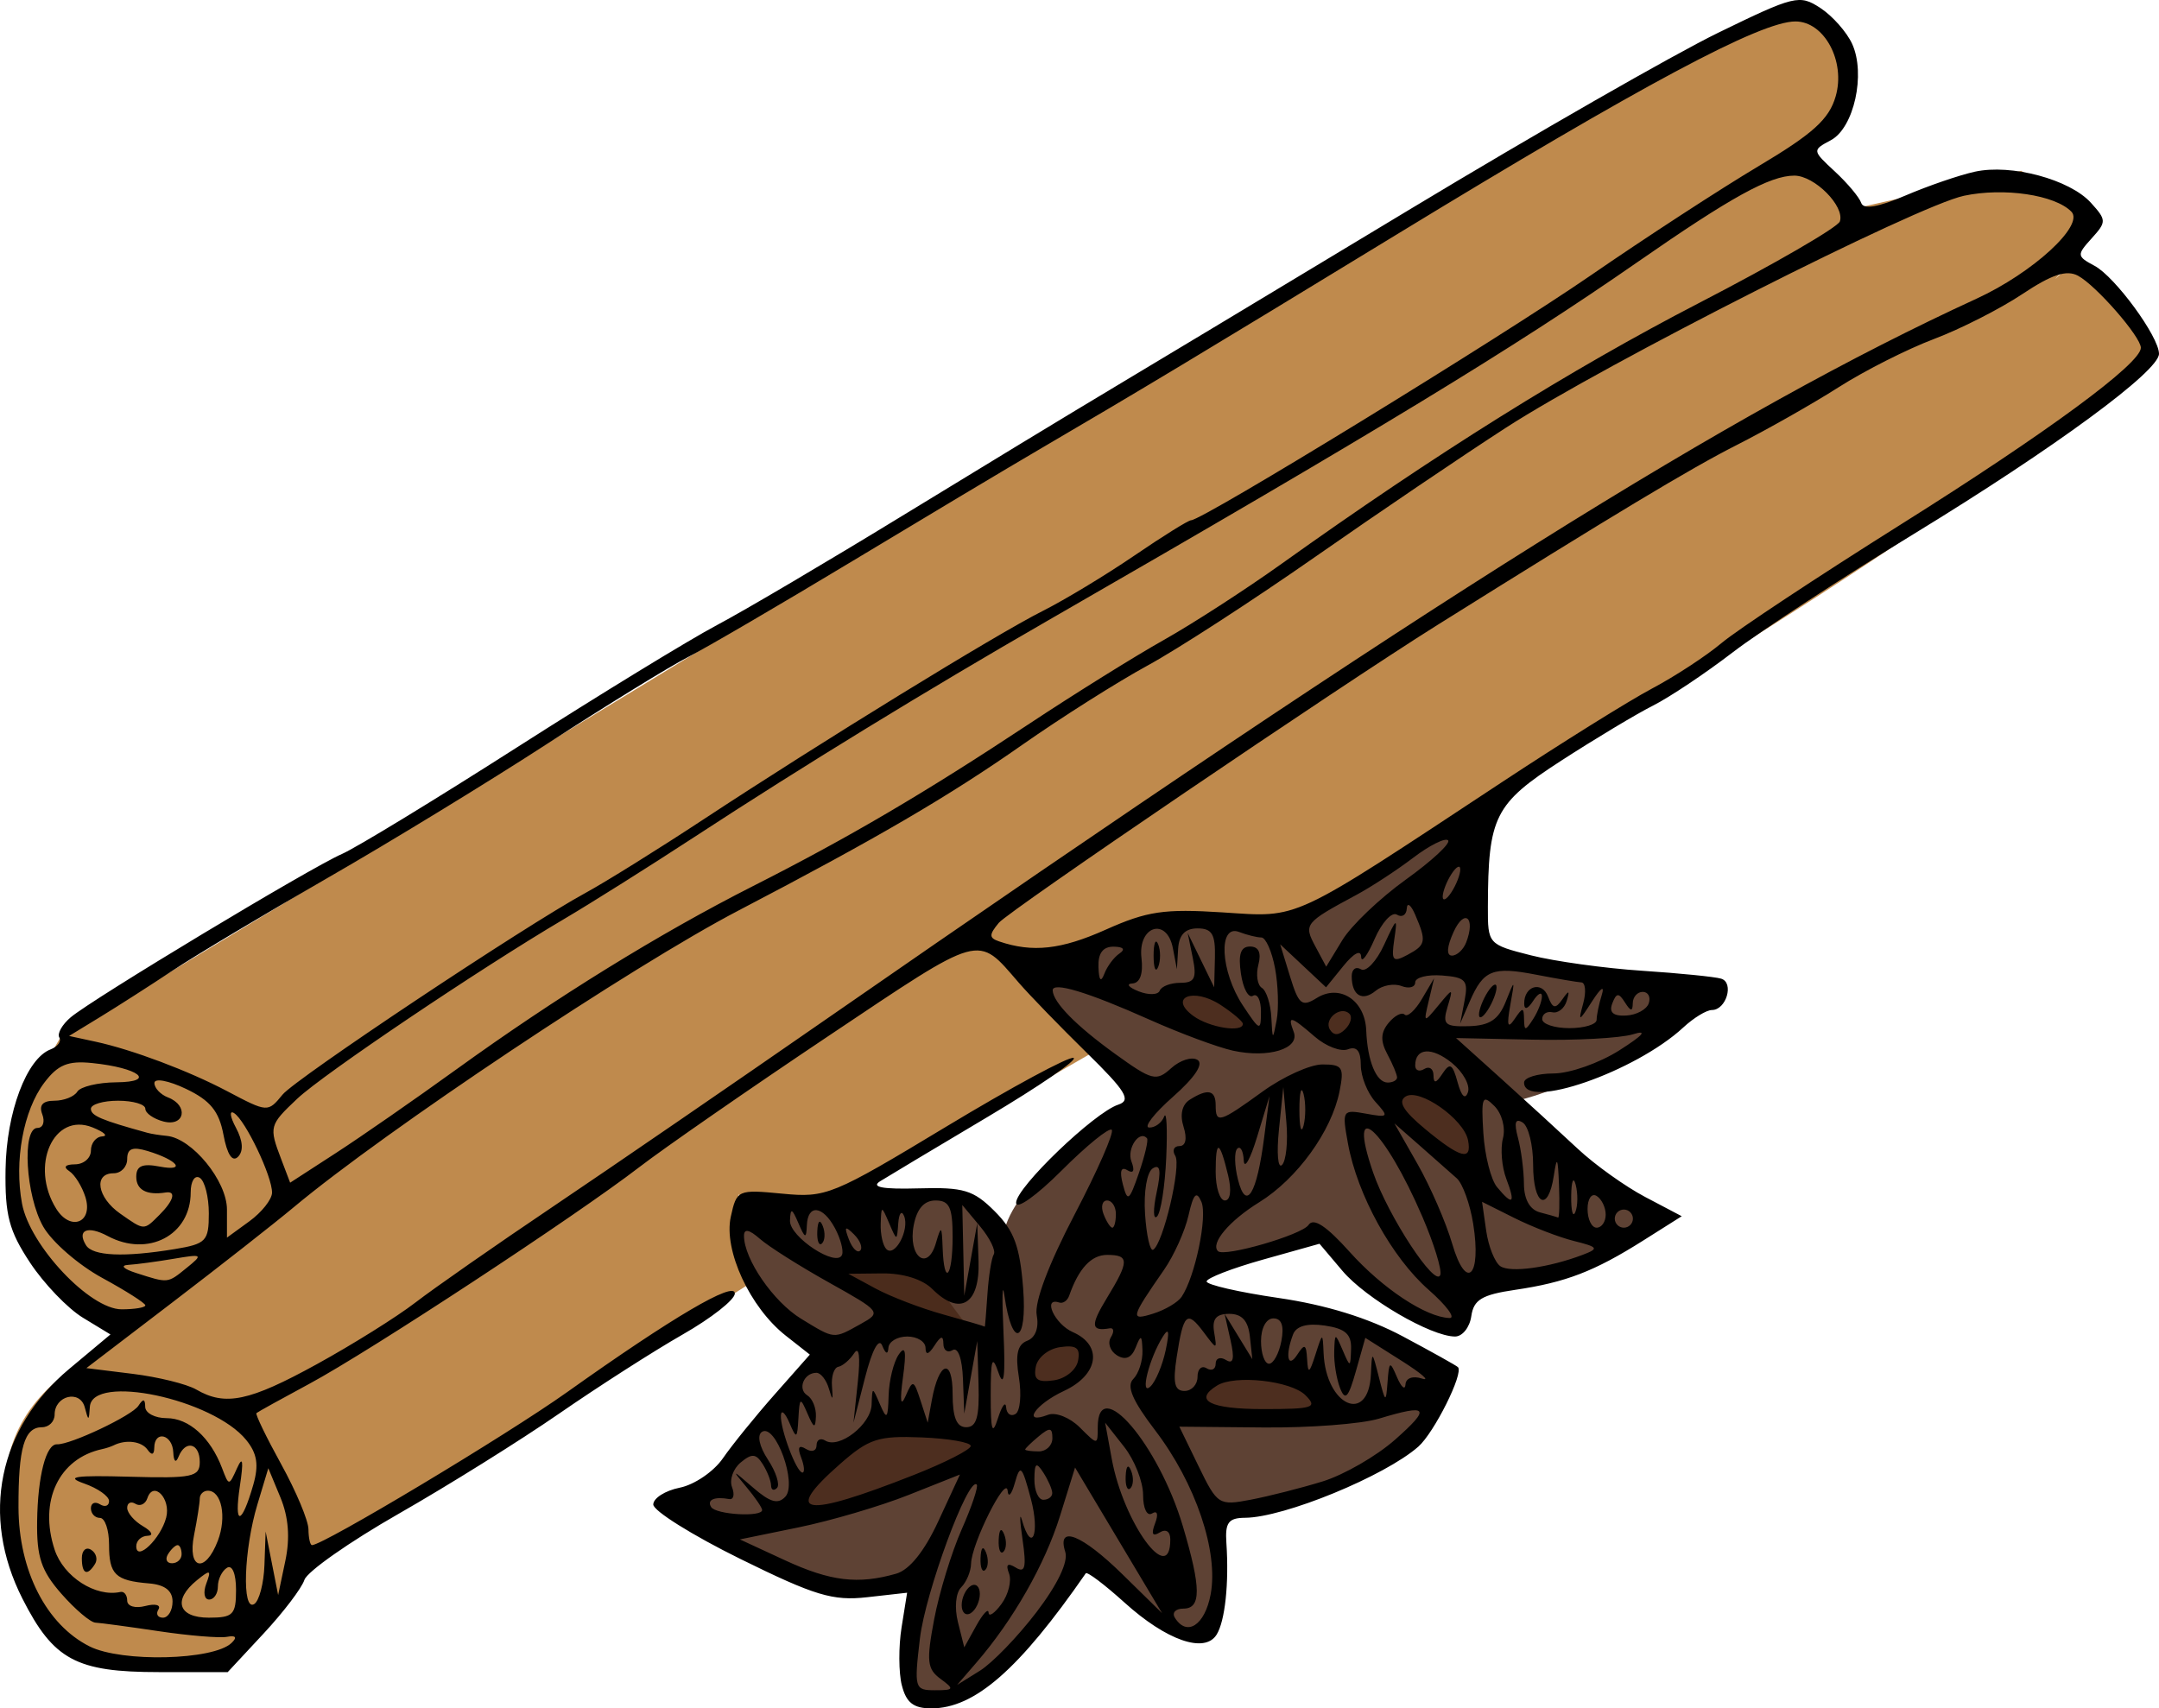<?xml version="1.0" encoding="UTF-8" standalone="no"?>
<!-- Created with Inkscape (http://www.inkscape.org/) -->

<svg
   xmlns:dc="http://purl.org/dc/elements/1.1/"
   xmlns:cc="http://creativecommons.org/ns#"
   xmlns:rdf="http://www.w3.org/1999/02/22-rdf-syntax-ns#"
   xmlns:svg="http://www.w3.org/2000/svg"
   xmlns="http://www.w3.org/2000/svg"
   xmlns:xlink="http://www.w3.org/1999/xlink"
   xmlns:sodipodi="http://sodipodi.sourceforge.net/DTD/sodipodi-0.dtd"
   xmlns:inkscape="http://www.inkscape.org/namespaces/inkscape"
   id="svg5112"
   version="1.1"
   inkscape:version="0.48.4 r9939"
   width="493.167"
   height="390.28"
   sodipodi:docname="Spices.svg">
  <defs
     id="defs5116">
    <linearGradient
       inkscape:collect="always"
       id="linearGradient5654">
      <stop
         style="stop-color:#fff9f6;stop-opacity:1;"
         offset="0"
         id="stop5656" />
      <stop
         style="stop-color:#fff9f6;stop-opacity:0;"
         offset="1"
         id="stop5658" />
    </linearGradient>
    <radialGradient
       inkscape:collect="always"
       xlink:href="#linearGradient5654"
       id="radialGradient5660"
       cx="117.925"
       cy="178.608"
       fx="117.925"
       fy="178.608"
       r="1.872"
       gradientTransform="matrix(1,0,0,0.839,0,28.808)"
       gradientUnits="userSpaceOnUse" />
  </defs>
  <sodipodi:namedview
     pagecolor="#ffffff"
     bordercolor="#666666"
     borderopacity="1"
     objecttolerance="10"
     gridtolerance="10"
     guidetolerance="10"
     inkscape:pageopacity="0"
     inkscape:pageshadow="2"
     inkscape:window-width="1217"
     inkscape:window-height="756"
     id="namedview5114"
     showgrid="false"
     inkscape:zoom="1.0350877"
     inkscape:cx="194.66795"
     inkscape:cy="207.01615"
     inkscape:window-x="2"
     inkscape:window-y="22"
     inkscape:window-maximized="0"
     inkscape:current-layer="svg5112"
     fit-margin-top="0"
     fit-margin-left="0"
     fit-margin-right="0"
     fit-margin-bottom="0" />
  <path
     style="fill:#4b2c1c;fill-opacity:0.892;stroke:none"
     d="m 152.765,341.921 c 13.105,-1.743 22.993,-20.642 34.324,-31.847 -14.502,-12.631 -19.58,-24.442 -18.754,-35.739 l 51.663,-1.062 9.2,8.846 c 2.046,-11.821 21.43,-25.407 32.026,-30.603 l -30.964,-33.091 c 11.312,0.582 23.053,-3.123 35.032,-9.2 l 29.37,0.708 47.417,-26.539 c -6.969,9.578 -5.38,21.79 -3.892,33.97 l 51.309,8.846 c -13.162,9.508 -24.918,20.624 -42.463,25.124 8.482,12.919 22.525,18.692 34.678,26.893 -13.634,8.731 -28.382,15.604 -46.001,17.693 l -3.892,7.077 c -8.633,-3.077 -16.341,-3.265 -30.078,-22.293 l -28.852,11.824 c 9.811,6.352 44.808,7.129 56.806,21.439 -1.804,16.161 -22.381,25.783 -50.834,31.951 -0.95,9.015 1.598,18.53 -3.496,26.954 -9.531,1.652 -19.063,-10.405 -28.594,-15.673 -11.188,14.158 -21.401,31.522 -37.033,31.078 -2.239,-7.76 -4.343,-15.626 -0.708,-27.955 -19.169,6.715 -37.752,-4.735 -56.263,-18.4 z"
     id="path5636"
     inkscape:connector-curvature="0"
     sodipodi:nodetypes="ccccccccccccccccccccccccc" />
  <path
     style="fill:#bf8a4d;fill-opacity:1;stroke:none"
     d="M 28.916,302.643 C 21.689,296.863 -15.297,286.404 13.7,237.18 144.862,158.624 272.75,77.886 407.186,1.513 422.636,5.646 427.311,15.688 413.556,35.837 l 10.616,11.677 37.509,-8.493 18.4,11.323 -10.616,13.446 c 9.595,-10.714 14.725,9.296 22.647,16.985 -60.874,50.379 -128.331,85.397 -192.497,128.095 l -38.924,1.415 c -11.305,6.894 -22.829,11.225 -36.801,4.246 l 25.831,25.831 -53.432,30.785 c -9.2,3.987 -18.4,5.316 -27.601,1.769 0.457,6.626 -1.852,12.699 2.831,20.17 L 69.609,357.49 50.501,379.429 C 33.224,376.66 13.474,393.313 1.669,347.583 -0.743,332.462 4.553,320.713 17.238,312.197 z"
     id="path5126"
     inkscape:connector-curvature="0"
     sodipodi:nodetypes="ccccccccccccccccccccc" />
  <path
     style="fill:#4b2c1c;fill-opacity:0.892;stroke:none"
     d="m 181.841,345.485 c 2.728,-5.864 9.69,-13.936 19.755,-19.133 7.588,1.084 16.31,-1.232 22.69,3.478 -22.792,15.387 -30.021,12.466 -42.445,15.655 z"
     id="path5638"
     inkscape:connector-curvature="0"
     sodipodi:nodetypes="cccc" />
  <path
     style="fill:#4b2c1c;fill-opacity:0.892;stroke:none"
     d="m 273.774,319.983 c 6.343,5.593 18.263,3.221 29.025,2.502 -3.487,-3.486 -0.482,-8.209 -16.764,-9.258 -5.726,1.159 -12.301,1.752 -12.26,6.756 z"
     id="path5640"
     inkscape:connector-curvature="0"
     sodipodi:nodetypes="cccc" />
  <path
     style="fill:#4b2c1c;fill-opacity:0.892;stroke:none"
     d="m 267.019,229.406 c 4.876,4.769 11.737,7.055 19.266,8.507 -0.134,-3.65 -0.672,-7.263 -8.007,-10.259 -3.377,-0.733 -6.597,-2.014 -11.26,1.752 z"
     id="path5642"
     inkscape:connector-curvature="0"
     sodipodi:nodetypes="cccc" />
  <path
     style="fill:#4b2c1c;fill-opacity:0.892;stroke:none"
     d="m 318.562,252.926 c 5.513,5.33 10.194,11.491 19.517,13.011 -0.95,-4.792 1.386,-9.35 -8.257,-14.763 -4.789,-1.1 -11.44,-5.225 -11.26,1.751 z"
     id="path5644"
     inkscape:connector-curvature="0"
     sodipodi:nodetypes="cccc" />
  <path
     style="fill:#4b2c1c;fill-opacity:0.892;stroke:none"
     d="m 300.297,232.158 c 2.212,6.394 5.746,5.511 9.258,4.754 1.743,-2.669 0.485,-5.338 -1.751,-8.007 z"
     id="path5646"
     inkscape:connector-curvature="0"
     sodipodi:nodetypes="cccc" />
  <path
     style="fill:#4b2c1c;fill-opacity:0.892;stroke:none"
     d="m 234.491,315.98 c 1.099,-4.035 -0.362,-7.5 6.255,-12.761 3.83,2.547 8.977,4.436 7.757,9.508 -4.671,5.095 -9.341,6.822 -14.012,3.253 z"
     id="path5648"
     inkscape:connector-curvature="0"
     sodipodi:nodetypes="cccc" />
  <path
     style="fill:#4b2c1c;fill-opacity:0.988;stroke:none"
     d="m 189.566,288.489 20.877,0.354 10.262,13.8 c -13.573,-1.524 -22.854,-7.341 -31.139,-14.154 z"
     id="path5686"
     inkscape:connector-curvature="0"
     sodipodi:nodetypes="cccc" />
  <path
     style="fill:#000000"
     d="m 205.994,385.002 c -0.729,-2.903 -0.754,-8.848 -0.056,-13.211 l 1.269,-7.934 -9.132,1.029 c -7.841,0.884 -11.94,-0.355 -28.991,-8.761 -10.922,-5.384 -19.859,-10.975 -19.859,-12.422 0,-1.448 2.725,-3.177 6.056,-3.844 3.331,-0.666 7.76,-3.684 9.842,-6.707 2.082,-3.023 7.404,-9.59 11.826,-14.594 l 8.04,-9.099 -5.508,-4.333 c -8.182,-6.436 -14.23,-19.512 -12.554,-27.143 1.355,-6.167 1.586,-6.271 11.785,-5.291 10.019,0.963 11.403,0.396 37.473,-15.337 14.889,-8.985 27.954,-16.042 29.035,-15.682 1.08,0.36 -7.722,6.412 -19.562,13.448 -11.839,7.036 -22.925,13.672 -24.634,14.746 -2.131,1.34 0.619,1.847 8.752,1.614 10.345,-0.296 12.571,0.371 17.43,5.224 4.43,4.425 5.761,8.029 6.504,17.611 0.978,12.624 -2.509,14.002 -4.273,1.688 -0.49,-3.419 -0.589,0.311 -0.221,8.288 0.464,10.046 0.119,12.911 -1.122,9.324 -1.46,-4.219 -1.792,-3.259 -1.792,5.18 0,8.119 0.359,9.239 1.659,5.18 0.912,-2.849 1.752,-3.959 1.865,-2.468 0.114,1.492 1.078,2.174 2.142,1.516 1.065,-0.658 1.411,-4.426 0.771,-8.373 -0.847,-5.22 -0.329,-7.498 1.901,-8.354 1.886,-0.724 2.72,-2.986 2.167,-5.877 -0.558,-2.92 2.722,-11.623 8.658,-22.97 5.256,-10.048 9.073,-18.753 8.482,-19.343 -0.591,-0.591 -5.747,3.599 -11.458,9.31 -5.78,5.78 -10.384,9.038 -10.384,7.348 0,-3.48 17.85,-20.62 23.34,-22.412 3.02,-0.986 1.753,-3.06 -7.282,-11.922 -6.016,-5.901 -12.958,-13.059 -15.426,-15.908 -9.653,-11.143 -8.024,-11.596 -43.42,12.098 -18.149,12.149 -37.624,25.651 -43.277,30.004 -14.474,11.145 -61.531,42.049 -75.357,49.491 -6.371,3.429 -11.819,6.447 -12.106,6.707 -0.288,0.26 2.259,5.521 5.66,11.691 3.401,6.17 6.2,12.85 6.221,14.844 0.021,1.994 0.384,3.626 0.808,3.626 2.584,0 44.426,-25.094 58.28,-34.953 24.072,-17.13 38.335,-25.516 38.306,-22.524 -0.015,1.414 -5.375,5.625 -11.914,9.358 -6.539,3.733 -19.213,11.849 -28.165,18.035 -8.952,6.186 -25.463,16.495 -36.691,22.908 -11.229,6.413 -20.926,13.216 -21.549,15.116 -0.623,1.901 -4.82,7.418 -9.326,12.261 l -8.193,8.806 -15.696,0 c -18.94,0 -24.099,-2.782 -31.218,-16.829 C -4.473,346.276 -0.382,326.264 15.819,312.722 l 9.409,-7.865 -6.292,-3.827 c -3.461,-2.105 -8.894,-7.765 -12.073,-12.578 -4.814,-7.288 -5.75,-10.852 -5.595,-21.318 0.193,-13 4.803,-25.296 10.27,-27.394 1.643,-0.631 2.549,-1.857 2.012,-2.724 -0.536,-0.868 0.634,-2.943 2.602,-4.612 4.9,-4.155 54.736,-34.168 61.964,-37.317 3.214,-1.4 21.227,-12.374 40.03,-24.387 18.803,-12.013 39.315,-24.557 45.583,-27.875 6.268,-3.318 25.381,-14.591 42.475,-25.051 17.093,-10.46 38.538,-23.475 47.655,-28.922 9.117,-5.447 39.885,-23.959 68.374,-41.137 28.489,-17.178 60.073,-35.269 70.186,-40.202 17.509,-8.54 18.627,-8.812 23.404,-5.682 2.759,1.808 6.023,5.497 7.254,8.199 3.132,6.874 0.419,19.173 -4.853,21.994 -4.302,2.302 -4.298,2.332 0.916,7.167 2.88,2.67 5.582,5.895 6.006,7.167 0.518,1.555 3.836,0.998 10.134,-1.701 5.15,-2.207 12.278,-4.654 15.841,-5.436 8.294,-1.822 21.664,1.765 26.5,7.109 3.572,3.947 3.58,4.35 0.157,8.132 -3.434,3.794 -3.403,4.085 0.675,6.268 4.691,2.51 14.715,16.202 14.715,20.099 0,3.983 -23.79,21.467 -55.942,41.113 -16.524,10.097 -35.171,22.289 -41.439,27.095 -6.268,4.806 -14.465,10.282 -18.217,12.169 -3.752,1.887 -13.181,7.545 -20.953,12.572 -15.252,9.867 -16.694,12.743 -16.749,33.408 -0.023,8.485 0.063,8.582 9.819,11.058 5.413,1.374 16.835,2.959 25.381,3.523 8.547,0.564 16.689,1.38 18.095,1.813 2.999,0.925 1.149,7.161 -2.125,7.161 -1.229,0 -4.16,1.784 -6.512,3.964 -10.976,10.172 -36.392,18.98 -36.392,12.612 0,-1.14 3.03,-2.077 6.734,-2.083 3.704,-0.006 10.463,-2.382 15.022,-5.28 5.52,-3.51 6.558,-4.735 3.108,-3.669 -2.849,0.88 -13.105,1.433 -22.791,1.228 l -17.611,-0.373 10.36,9.332 c 5.698,5.133 13.548,12.318 17.444,15.966 3.896,3.648 10.833,8.608 15.416,11.021 l 8.332,4.387 -8.783,5.544 c -11.199,7.069 -17.693,9.57 -29.301,11.28 -7.569,1.115 -9.448,2.248 -9.986,6.017 -0.364,2.554 -2.033,4.643 -3.708,4.643 -5.49,0 -20.383,-8.685 -25.729,-15.004 l -5.236,-6.189 -12.893,3.618 c -7.091,1.99 -12.893,4.237 -12.893,4.995 0,0.757 7.393,2.455 16.429,3.772 10.834,1.579 20.498,4.566 28.378,8.771 6.572,3.507 12.245,6.672 12.606,7.033 1.364,1.364 -5.43,14.984 -9.069,18.178 -7.665,6.731 -30.677,16.178 -39.546,16.235 -3.8,0.025 -4.598,1.091 -4.283,5.728 0.627,9.238 -0.305,17.924 -2.252,21 -2.743,4.332 -11.453,1.283 -21.017,-7.357 -4.56,-4.119 -8.542,-7.126 -8.85,-6.681 -15.211,21.965 -25.372,30.852 -35.277,30.852 -4.074,0 -5.742,-1.307 -6.738,-5.278 z m 8.85,-1.46 c -3.073,-2.247 -3.267,-4.073 -1.453,-13.639 1.152,-6.075 3.98,-15.308 6.285,-20.517 2.305,-5.21 3.849,-9.814 3.431,-10.231 -1.933,-1.933 -11.742,24.657 -12.979,35.181 -1.337,11.372 -1.212,11.801 3.438,11.801 4.372,0 4.492,-0.244 1.277,-2.594 z m 21.896,-15.223 c 4.844,-6.351 7.313,-11.512 6.594,-13.78 -1.996,-6.293 3.741,-4.029 13.129,5.18 l 8.977,8.806 -9.935,-16.633 -9.935,-16.633 -3.447,11.08 c -3.429,11.024 -10.705,23.786 -19.092,33.487 l -4.397,5.085 5.18,-3.219 c 2.849,-1.77 8.665,-7.788 12.924,-13.373 z m -183.859,7.021 c 1.355,-1.297 0.997,-1.783 -1.036,-1.407 -1.709,0.316 -8.702,-0.261 -15.54,-1.282 -6.837,-1.021 -13.364,-1.902 -14.504,-1.956 -1.14,-0.054 -4.636,-3.019 -7.77,-6.588 -4.616,-5.257 -5.67,-8.405 -5.552,-16.576 0.15,-10.395 2.042,-17.692 4.56,-17.581 3.015,0.133 17.121,-6.547 18.572,-8.795 1.094,-1.695 1.531,-1.629 1.554,0.233 0.017,1.424 2.218,2.59 4.89,2.59 5.101,0 10.012,4.421 12.66,11.396 1.573,4.144 1.573,4.144 3.445,0 1.305,-2.889 1.495,-1.634 0.629,4.144 -1.384,9.231 0.382,9.037 3.07,-0.337 1.294,-4.512 0.877,-7.146 -1.618,-10.216 -7.619,-9.375 -35.21,-15.228 -35.717,-7.577 -0.219,3.307 -0.322,3.317 -1.166,0.115 -1.079,-4.092 -6.882,-2.692 -6.882,1.661 0,1.587 -1.299,2.886 -2.886,2.886 -4.033,0 -5.407,4.683 -5.367,18.299 0.042,14.47 6.353,26.815 16.243,31.776 7.333,3.678 28.278,3.171 32.413,-0.785 z m 172.934,-6.938 c 0.04,1.072 1.368,0.179 2.951,-1.985 1.583,-2.164 2.357,-5.293 1.72,-6.952 -0.802,-2.089 -0.324,-2.501 1.553,-1.341 2.123,1.312 2.456,-0.075 1.537,-6.394 -0.646,-4.438 -0.706,-6.438 -0.135,-4.443 2.233,7.794 4.168,3.12 2.028,-4.898 -2.033,-7.618 -2.421,-8.003 -3.65,-3.626 -0.756,2.694 -1.499,3.499 -1.651,1.79 -0.332,-3.732 -8.253,12.083 -8.354,16.679 -0.039,1.766 -1.054,4.195 -2.257,5.398 -1.25,1.25 -1.567,4.654 -0.741,7.947 l 1.446,5.76 2.739,-4.942 c 1.507,-2.718 2.773,-4.065 2.813,-2.992 z m -6.142,-1.705 c 0,-1.709 0.932,-3.684 2.072,-4.388 1.14,-0.704 2.072,0.118 2.072,1.827 0,1.709 -0.932,3.684 -2.072,4.388 -1.14,0.704 -2.072,-0.118 -2.072,-1.827 z m 4.307,-10.777 c 0.1,-2.414 0.59,-2.905 1.252,-1.252 0.599,1.496 0.525,3.283 -0.163,3.971 -0.689,0.688 -1.178,-0.535 -1.088,-2.719 z m 4.144,-4.144 c 0.1,-2.414 0.59,-2.905 1.252,-1.252 0.599,1.496 0.525,3.283 -0.163,3.971 -0.689,0.688 -1.178,-0.535 -1.088,-2.719 z m 48.417,12.465 c 1.838,-9.796 -3.435,-25.373 -12.694,-37.503 -5.183,-6.79 -6.588,-10.095 -4.978,-11.705 1.234,-1.234 2.178,-4.155 2.098,-6.491 -0.125,-3.631 -0.35,-3.732 -1.554,-0.697 -0.946,2.383 -2.347,2.97 -4.264,1.786 -1.57,-0.97 -2.2,-2.824 -1.399,-4.119 0.8,-1.295 0.687,-2.221 -0.253,-2.058 -4.332,0.753 -4.466,-0.669 -0.649,-6.928 5.135,-8.422 5.142,-9.842 0.05,-9.842 -3.627,0 -6.501,3.089 -8.674,9.324 -0.397,1.14 -1.422,1.839 -2.276,1.554 -3.901,-1.3 -1.03,4.945 3.108,6.76 6.925,3.038 5.912,9.752 -2.027,13.441 -6.599,3.066 -9.746,7.798 -3.624,5.449 1.736,-0.666 4.997,0.631 7.252,2.886 4.081,4.081 4.097,4.081 4.097,-0.047 0,-12.281 13.884,3.885 19.452,22.649 4.188,14.114 4.215,18.789 0.109,18.789 -1.777,0 -2.654,0.932 -1.95,2.072 2.732,4.42 6.853,1.739 8.177,-5.32 z m -237.127,1.628 c 0,-2.476 -1.766,-3.838 -5.365,-4.136 -7.711,-0.638 -9.139,-2.024 -9.139,-8.87 0,-3.351 -0.932,-6.094 -2.072,-6.094 -1.14,0 -2.072,-0.987 -2.072,-2.194 0,-1.207 0.932,-1.618 2.072,-0.914 1.14,0.704 2.072,0.371 2.072,-0.741 0,-1.112 -2.564,-2.92 -5.698,-4.017 -4.419,-1.548 -2.094,-1.895 10.36,-1.546 14.364,0.402 16.058,0.048 16.058,-3.357 0,-4.316 -3.262,-5.136 -4.844,-1.216 -0.624,1.547 -1.111,1.13 -1.209,-1.036 -0.184,-4.083 -4.29,-5.063 -4.339,-1.036 -0.021,1.667 -0.574,1.827 -1.554,0.449 -1.366,-1.921 -4.937,-2.367 -7.738,-0.967 -0.57,0.285 -1.735,0.668 -2.59,0.85 -9.925,2.123 -14.541,11.878 -10.875,22.985 2.047,6.203 9.348,10.896 15.019,9.656 0.855,-0.187 1.554,0.701 1.554,1.974 0,1.294 1.827,1.836 4.147,1.229 2.281,-0.596 3.624,-0.239 2.986,0.794 -0.639,1.033 -0.174,1.879 1.033,1.879 1.207,0 2.194,-1.661 2.194,-3.692 z m -20.719,-9.898 c 0,-1.777 0.948,-2.645 2.106,-1.929 1.158,0.716 1.569,2.169 0.914,3.23 -1.776,2.874 -3.019,2.338 -3.019,-1.301 z m 35.223,7.252 c 0,-3.698 -0.863,-5.805 -2.072,-5.058 -1.14,0.704 -2.072,2.624 -2.072,4.266 0,1.642 -0.903,2.986 -2.007,2.986 -1.104,0 -1.395,-1.632 -0.648,-3.626 1.19,-3.175 0.924,-3.272 -2.137,-0.782 -5.561,4.523 -4.279,8.552 2.72,8.552 5.552,0 6.216,-0.677 6.216,-6.338 z m 6.489,-5.698 0.273,-7.647 1.427,7.252 1.427,7.252 1.645,-7.804 c 1.105,-5.242 0.737,-9.997 -1.121,-14.483 l -2.766,-6.679 -2.491,8.267 c -3.115,10.338 -3.575,24.524 -0.738,22.771 1.14,-0.704 2.195,-4.722 2.345,-8.928 z m 144.295,1.988 c 3.047,-0.872 6.453,-5.11 9.641,-11.999 l 4.93,-10.651 -11.713,4.655 c -6.442,2.56 -17.753,5.894 -25.134,7.408 l -13.42,2.754 10.312,4.77 c 10.368,4.796 16.667,5.556 25.384,3.063 z M 41.484,355.057 c 0,-1.14 -0.411,-2.072 -0.914,-2.072 -0.503,0 -1.49,0.932 -2.194,2.072 -0.704,1.14 -0.293,2.072 0.914,2.072 1.207,0 2.194,-0.932 2.194,-2.072 z m 8.281,-3.09 c 2.06,-5.418 0.859,-11.414 -2.287,-11.414 -1.018,0 -1.85,0.816 -1.85,1.813 0,0.997 -0.583,4.727 -1.295,8.288 -1.585,7.925 2.539,8.922 5.432,1.313 z M 267.326,351.704 c 0,-1.845 -0.985,-2.499 -2.424,-1.61 -1.645,1.016 -1.985,0.355 -1.06,-2.057 0.81,-2.112 0.533,-3.041 -0.684,-2.29 -1.153,0.713 -2.048,-1.135 -2.048,-4.227 0,-3.021 -1.95,-7.971 -4.334,-11 l -4.334,-5.507 1.513,8.288 c 2.656,14.543 13.37,29.29 13.37,18.403 z m -10.196,-14.432 c 0.1,-2.414 0.59,-2.905 1.252,-1.252 0.599,1.496 0.525,3.283 -0.163,3.971 -0.689,0.688 -1.178,-0.535 -1.088,-2.719 z M 37.958,346.703 c 1.139,-4.357 -2.926,-8.549 -4.298,-4.432 -0.449,1.348 -1.67,1.925 -2.712,1.281 -1.042,-0.644 -1.895,-0.23 -1.895,0.92 0,1.15 1.632,3.042 3.626,4.203 2.012,1.172 2.473,2.14 1.036,2.175 -1.424,0.035 -2.59,1.11 -2.59,2.389 0,3.632 5.567,-1.692 6.833,-6.535 z m 136.13,-1.739 c 0,-0.537 -1.625,-2.915 -3.611,-5.283 -3.397,-4.051 -3.304,-4.041 1.554,0.172 3.897,3.379 5.708,3.881 7.378,2.045 2.711,-2.983 -2.245,-16.713 -5.342,-14.799 -1.192,0.736 -0.64,3.321 1.361,6.375 1.851,2.825 2.773,5.729 2.049,6.453 -0.724,0.724 -1.331,0.462 -1.348,-0.583 -0.017,-1.045 -0.879,-3.238 -1.914,-4.874 -1.527,-2.412 -2.476,-2.482 -5.025,-0.366 -1.728,1.434 -2.618,3.977 -1.976,5.649 0.642,1.673 0.353,2.893 -0.641,2.711 -3.393,-0.619 -5.162,0.158 -4.136,1.818 1.078,1.744 11.652,2.362 11.652,0.681 z m 34.705,-8.027 c 7.122,-2.811 12.95,-5.785 12.95,-6.609 0,-0.823 -5.045,-1.701 -11.211,-1.951 -9.948,-0.402 -12.049,0.282 -18.647,6.076 -13.332,11.706 -8.32,12.442 16.909,2.484 z m 93.29,1.508 c 4.872,-1.498 12.331,-5.793 16.576,-9.545 8.302,-7.339 7.619,-8.227 -3.692,-4.804 -3.981,1.205 -15.864,2.11 -26.407,2.01 l -19.168,-0.18 4.402,9.06 c 4.273,8.795 4.622,9.018 11.917,7.621 4.133,-0.792 11.501,-2.665 16.373,-4.163 z m -61.724,2.626 c -0.017,-0.855 -0.936,-2.953 -2.04,-4.662 -1.624,-2.513 -2.015,-2.216 -2.04,1.554 -0.017,2.564 0.901,4.662 2.04,4.662 1.14,0 2.058,-0.699 2.04,-1.554 z m -57.364,-8.11 c -0.89,-2.318 -0.529,-2.957 1.101,-1.95 1.333,0.824 2.424,0.456 2.424,-0.818 0,-1.274 0.894,-1.764 1.988,-1.088 3.178,1.964 10.43,-3.662 10.59,-8.216 0.145,-4.155 0.149,-4.155 1.926,-0.019 1.534,3.571 1.805,3.284 1.958,-2.072 0.098,-3.419 1.13,-7.614 2.294,-9.324 1.537,-2.257 1.806,-0.838 0.982,5.18 -0.742,5.42 -0.531,6.892 0.611,4.255 1.639,-3.785 1.847,-3.721 3.393,1.036 l 1.647,5.068 0.948,-5.18 c 1.615,-8.82 4.741,-9.776 4.741,-1.45 0,5.433 0.905,7.666 3.108,7.666 2.368,0 3.038,-2.344 2.814,-9.842 l -0.294,-9.842 -1.484,8.288 -1.484,8.288 -0.294,-7.892 c -0.174,-4.672 -1.139,-7.37 -2.366,-6.612 -1.14,0.704 -2.086,0.06 -2.104,-1.432 -0.023,-1.971 -0.581,-1.863 -2.04,0.396 -1.339,2.072 -2.019,2.245 -2.04,0.518 -0.017,-1.424 -1.896,-2.59 -4.176,-2.59 -2.279,0 -4.217,1.165 -4.307,2.59 -0.102,1.608 -0.637,1.412 -1.413,-0.518 -0.758,-1.884 -2.295,0.97 -3.906,7.252 l -2.657,10.36 0.992,-9.324 c 0.609,-5.728 0.292,-8.257 -0.823,-6.557 -0.998,1.522 -2.628,2.92 -3.621,3.108 -0.993,0.188 -1.649,2.206 -1.457,4.485 0.276,3.268 0.127,3.377 -0.704,0.518 -0.579,-1.994 -1.862,-3.626 -2.851,-3.626 -2.878,0 -4.381,3.734 -2.076,5.159 1.158,0.716 2.04,2.878 1.96,4.805 -0.119,2.856 -0.475,2.738 -1.926,-0.64 -1.641,-3.82 -1.803,-3.739 -2.072,1.036 -0.268,4.775 -0.431,4.856 -2.072,1.036 -0.979,-2.279 -1.846,-3.039 -1.926,-1.689 -0.185,3.118 3.561,13.085 4.918,13.085 0.562,0 0.427,-1.552 -0.301,-3.448 z m 57.395,-4.403 c 0,-2.446 -0.587,-2.529 -3.108,-0.437 -1.709,1.419 -3.108,2.776 -3.108,3.016 0,0.24 1.399,0.437 3.108,0.437 1.709,0 3.108,-1.357 3.108,-3.016 z m 57.818,-9.809 c -3.328,-3.328 -16.131,-4.738 -20.198,-2.225 -5.491,3.393 -1.62,5.381 10.478,5.381 11.532,0 12.546,-0.329 9.719,-3.156 z m 14.945,-4.835 c 0.242,-5.396 0.268,-5.385 1.827,0.74 1.49,5.856 1.604,5.916 1.972,1.036 0.361,-4.79 0.525,-4.868 2.171,-1.036 0.979,2.279 1.846,3.008 1.926,1.619 0.084,-1.456 1.68,-2.022 3.772,-1.337 1.994,0.653 -0.104,-1.172 -4.662,-4.056 l -8.288,-5.244 -2.153,7.617 c -1.729,6.115 -2.444,6.869 -3.626,3.822 -0.81,-2.087 -1.407,-5.817 -1.327,-8.288 0.141,-4.349 0.202,-4.36 1.926,-0.349 1.734,4.035 1.784,4.028 1.926,-0.283 0.111,-3.367 -1.324,-4.642 -5.991,-5.327 -4.017,-0.59 -6.522,0.103 -7.252,2.006 -1.86,4.847 -1.211,7.994 0.956,4.64 1.673,-2.589 2.048,-2.416 2.247,1.036 0.199,3.455 0.514,3.282 1.897,-1.036 1.642,-5.126 1.661,-5.13 1.865,-0.382 0.521,12.099 10.291,16.456 10.811,4.822 z M 72.344,311.666 c 8.172,-4.492 18.324,-10.842 22.56,-14.111 4.236,-3.269 18.424,-13.165 31.529,-21.99 13.105,-8.825 41.076,-28.014 62.158,-42.641 C 327.602,136.477 395.289,94.074 451.492,68.233 c 12.842,-5.904 24.682,-16.764 21.666,-19.871 -3.732,-3.843 -15.413,-5.575 -24.537,-3.64 -10.762,2.283 -81.926,38.324 -104.633,52.992 -9.686,6.257 -29.266,19.515 -43.511,29.464 -14.245,9.948 -31.493,21.134 -38.331,24.857 -6.837,3.723 -19.701,11.862 -28.586,18.085 -16.897,11.836 -33.235,21.378 -64.933,37.923 -24.296,12.682 -80.488,50.174 -101.508,67.729 -4.413,3.685 -16.881,13.467 -27.707,21.737 l -19.683,15.036 10.596,1.312 c 5.828,0.722 12.354,2.333 14.504,3.581 6.629,3.85 12.1,2.702 27.516,-5.772 z m 193.93,-3.228 c 0.907,-4.293 0.709,-5.254 -0.639,-3.108 -3.165,5.04 -5.345,13.807 -2.833,11.396 1.187,-1.14 2.749,-4.869 3.472,-8.288 z m 7.268,6.094 c 0,-1.777 0.932,-2.654 2.072,-1.95 1.14,0.704 2.072,0.238 2.072,-1.036 0,-1.274 1.068,-1.656 2.374,-0.849 1.68,1.038 1.978,-0.288 1.019,-4.54 l -1.355,-6.007 3.169,5.18 3.169,5.18 -0.562,-5.18 c -0.392,-3.611 -1.817,-5.18 -4.706,-5.18 -2.989,0 -3.955,1.155 -3.465,4.144 0.678,4.142 0.678,4.142 -2.421,0.004 -3.771,-5.039 -4.583,-4.284 -6.122,5.695 -0.915,5.93 -0.494,7.77 1.779,7.77 1.638,0 2.978,-1.454 2.978,-3.23 z m -27.29,-3.672 c 0.56,-2.937 -0.366,-3.639 -4.102,-3.108 -2.68,0.381 -5.147,2.373 -5.549,4.48 -0.56,2.937 0.366,3.639 4.102,3.108 2.68,-0.381 5.147,-2.373 5.549,-4.48 z m 46.445,-4.494 c 0.664,-3.473 0.061,-5.18 -1.83,-5.18 -1.627,0 -2.821,2.191 -2.821,5.18 0,2.849 0.824,5.18 1.83,5.18 1.007,0 2.276,-2.331 2.821,-5.18 z m -96.109,-3.893 c 4.804,-2.664 4.682,-2.824 -7.252,-9.492 -6.676,-3.73 -13.77,-8.217 -15.764,-9.97 -2.445,-2.15 -3.626,-2.375 -3.626,-0.691 0,5.329 6.723,15.092 13.05,18.95 7.755,4.729 7.306,4.689 13.592,1.203 z m 28.965,-6.807 c 0.281,-4.175 0.933,-8.274 1.448,-9.108 0.515,-0.834 -0.892,-3.711 -3.127,-6.394 l -4.064,-4.878 0.225,10.36 0.225,10.36 1.484,-8.288 1.484,-8.288 0.294,8.654 c 0.337,9.908 -4.261,12.69 -10.56,6.392 -2.23,-2.23 -6.672,-3.617 -11.419,-3.567 l -7.77,0.083 6.216,3.368 c 3.419,1.852 10.411,4.529 15.54,5.948 5.128,1.419 9.366,2.663 9.418,2.765 0.052,0.102 0.325,-3.231 0.606,-7.406 z m 44.365,0.579 c 3.079,-4.577 5.943,-18.356 4.509,-21.693 -1.114,-2.593 -1.817,-1.854 -2.936,3.087 -0.809,3.573 -3.323,9.167 -5.585,12.432 -7.683,11.084 -7.835,11.7 -2.463,10.022 2.707,-0.845 5.621,-2.577 6.476,-3.848 z m 56.399,-1.606 c -8.388,-7.365 -16.279,-21.679 -18.409,-33.397 -1.384,-7.612 -1.271,-7.802 4.097,-6.828 5.182,0.94 5.316,0.775 2.177,-2.693 -1.839,-2.032 -3.344,-5.819 -3.344,-8.415 0,-3.225 -0.931,-4.363 -2.94,-3.592 -1.617,0.621 -5.023,-0.678 -7.569,-2.886 -5.516,-4.784 -6.3,-4.962 -4.816,-1.094 1.474,3.841 -5.751,6.073 -13.877,4.288 -3.475,-0.763 -12.078,-3.961 -19.119,-7.106 -14.117,-6.306 -22.16,-8.728 -22.059,-6.643 0.134,2.758 5.352,8.06 14.255,14.483 8.474,6.114 9.409,6.352 12.819,3.267 2.023,-1.831 4.723,-2.683 5.999,-1.894 1.466,0.906 -0.586,4.003 -5.567,8.404 -4.339,3.833 -6.801,7.009 -5.471,7.056 1.329,0.048 2.871,-1.079 3.427,-2.504 0.555,-1.424 0.77,2.789 0.478,9.364 -0.292,6.575 -1.244,12.635 -2.115,13.468 -0.871,0.833 -0.908,-1.633 -0.084,-5.479 1.076,-5.018 0.831,-6.58 -0.866,-5.531 -1.347,0.832 -2.111,5.319 -1.776,10.42 0.324,4.927 1.161,8.605 1.86,8.174 2.287,-1.411 6.463,-19.156 5.047,-21.446 -0.76,-1.23 -0.331,-2.236 0.952,-2.236 1.437,0 1.797,-1.692 0.937,-4.403 -0.877,-2.762 -0.35,-5.066 1.414,-6.184 4.132,-2.618 5.92,-2.237 5.92,1.263 0,4.261 0.863,4.01 10.689,-3.108 4.719,-3.419 10.888,-6.216 13.709,-6.216 4.579,0 4.997,0.657 3.899,6.144 -1.827,9.136 -9.688,19.983 -18.375,25.358 -6.824,4.221 -11.169,9.38 -9.395,11.153 1.426,1.426 19.188,-3.717 20.694,-5.993 1.128,-1.705 4.045,0.209 9.375,6.149 7.527,8.39 17.435,14.952 22.83,15.12 1.464,0.046 -0.694,-2.863 -4.795,-6.464 z m -293.118,3.569 c 0,-0.499 -4.429,-3.319 -9.842,-6.268 -5.413,-2.949 -11.473,-8.21 -13.468,-11.693 -4.023,-7.025 -4.94,-22.572 -1.332,-22.572 1.261,0 1.757,-1.399 1.101,-3.108 -0.804,-2.094 0.098,-3.108 2.764,-3.108 2.176,0 4.533,-0.932 5.237,-2.072 0.704,-1.14 4.722,-2.1 8.928,-2.135 9.258,-0.076 5.185,-3.307 -5.552,-4.403 -5.523,-0.564 -7.81,0.38 -10.932,4.515 -4.773,6.321 -6.896,17.882 -5.071,27.612 1.802,9.606 15.496,24.138 22.745,24.138 2.982,0 5.421,-0.408 5.421,-0.907 z m 9.446,-8.566 c 3.807,-3.082 3.648,-3.193 -2.971,-2.072 -3.846,0.652 -8.508,1.278 -10.36,1.391 -1.919,0.118 -1.139,0.92 1.813,1.865 7.377,2.363 7.102,2.391 11.518,-1.185 z M 324.932,278.026 c -8.718,-20.296 -17.489,-28.188 -11.271,-10.142 3.434,9.968 14.291,26.505 15.339,23.362 0.387,-1.162 -1.443,-7.111 -4.067,-13.221 z m 11.577,1.526 c -0.719,-4.492 -2.403,-9.154 -3.741,-10.36 -1.339,-1.206 -5.093,-4.524 -8.343,-7.373 l -5.909,-5.18 5.305,9.324 c 2.918,5.128 6.475,13.32 7.906,18.203 3.199,10.919 6.724,7.517 4.782,-4.615 z m -118.909,2.987 c 0,-6.735 -0.731,-8.288 -3.902,-8.288 -2.611,0 -4.262,1.884 -4.991,5.693 -1.348,7.052 3.132,10.67 5.06,4.087 1.224,-4.18 1.366,-4.08 1.554,1.098 0.323,8.903 2.278,6.68 2.278,-2.59 z m 144,4.098 c 3.693,-1.408 3.467,-1.749 -2.072,-3.133 -3.419,-0.854 -9.541,-3.217 -13.604,-5.251 l -7.389,-3.697 0.941,6.581 c 0.518,3.62 1.978,7.279 3.245,8.132 2.31,1.554 11.122,0.326 18.879,-2.632 z M 190.726,280.582 c -2.788,-5.21 -6.225,-5.549 -6.423,-0.633 -0.125,3.101 -0.404,3.025 -1.926,-0.518 -1.485,-3.455 -1.805,-3.552 -1.926,-0.584 -0.153,3.736 10.773,10.881 11.902,7.783 0.359,-0.984 -0.373,-3.706 -1.627,-6.048 z m -4.042,0.748 c 0.1,-2.414 0.59,-2.905 1.252,-1.252 0.599,1.496 0.525,3.283 -0.163,3.971 -0.689,0.688 -1.178,-0.535 -1.088,-2.719 z m -146.753,4.023 c 7.155,-1.183 7.77,-1.827 7.77,-8.143 0,-3.772 -0.932,-7.435 -2.072,-8.139 -1.145,-0.707 -2.072,0.787 -2.072,3.34 0,9.772 -9.746,14.891 -18.961,9.959 -4.581,-2.452 -7.104,-1.381 -4.951,2.102 1.533,2.48 8.721,2.792 20.287,0.88 z m 155.135,-3.367 c -2.046,-2.031 -2.284,-1.793 -1.16,1.16 0.778,2.043 1.937,3.193 2.575,2.555 0.638,-0.638 10e-4,-2.31 -1.415,-3.715 z m 11.449,-4.187 c -0.56,-1.382 -1.158,-0.647 -1.328,1.632 -0.309,4.144 -0.309,4.144 -2.09,0 -1.751,-4.076 -1.783,-4.073 -1.926,0.173 -0.08,2.374 0.502,4.964 1.294,5.756 1.939,1.939 5.334,-4.398 4.051,-7.56 z M 62.139,272.492 c 0.085,-3.662 -6.085,-16.603 -8.681,-18.208 -1.115,-0.689 -0.915,0.825 0.444,3.364 1.591,2.974 1.757,5.33 0.466,6.621 -1.291,1.291 -2.474,-0.499 -3.324,-5.03 -1.01,-5.385 -3.014,-7.842 -8.547,-10.481 -4.009,-1.912 -7.228,-2.51 -7.228,-1.343 0,1.157 1.399,2.64 3.108,3.296 4.773,1.831 3.841,6.769 -1.036,5.494 -2.279,-0.596 -4.144,-1.907 -4.144,-2.914 0,-1.007 -2.797,-1.83 -6.216,-1.83 -3.419,0 -6.216,0.831 -6.216,1.847 0,1.576 2.367,2.58 12.95,5.495 0.855,0.235 2.816,0.544 4.359,0.687 5.786,0.534 13.77,10.293 13.77,16.832 l 0,6.411 5.115,-3.723 c 2.813,-2.047 5.144,-4.98 5.18,-6.517 z m -42.627,0.995 c -0.757,-2.429 -2.417,-5.102 -3.688,-5.939 -1.443,-0.951 -0.95,-1.534 1.315,-1.554 1.994,-0.017 3.626,-1.43 3.626,-3.14 0,-1.709 1.165,-3.167 2.59,-3.239 1.424,-0.072 0.422,-1.001 -2.229,-2.063 -8.894,-3.566 -14.398,8.794 -8.28,18.591 3.275,5.244 8.481,3.169 6.665,-2.657 z m 16.941,4.019 c 3.231,-3.231 3.85,-5.468 1.406,-5.082 -4.357,0.688 -6.734,-0.581 -6.734,-3.595 0,-2.482 1.383,-3.085 5.337,-2.329 6.188,1.183 4.134,-1.473 -2.747,-3.552 -3.451,-1.043 -4.662,-0.565 -4.662,1.839 0,1.786 -1.399,3.248 -3.108,3.248 -4.647,0 -3.747,5.533 1.497,9.206 5.598,3.921 5.362,3.914 9.011,0.265 z m 218.442,-0.148 c 0,-1.709 -0.903,-3.108 -2.007,-3.108 -1.104,0 -1.47,1.399 -0.814,3.108 0.656,1.709 1.559,3.108 2.007,3.108 0.448,0 0.814,-1.399 0.814,-3.108 z m 111.885,0.122 c 0,-1.642 -0.932,-3.562 -2.072,-4.266 -1.14,-0.704 -2.072,0.639 -2.072,2.986 0,2.346 0.932,4.266 2.072,4.266 1.14,0 2.072,-1.344 2.072,-2.986 z m 6.216,0.914 c 0,-1.14 -0.932,-2.072 -2.072,-2.072 -1.14,0 -2.072,0.932 -2.072,2.072 0,1.14 0.932,2.072 2.072,2.072 1.14,0 2.072,-0.932 2.072,-2.072 z m -16.886,-7.77 c -0.25,-6.25 -0.479,-6.655 -1.174,-2.072 -1.305,8.612 -4.732,6.825 -4.732,-2.468 0,-4.491 -1.079,-8.832 -2.398,-9.648 -1.682,-1.039 -2,0.008 -1.064,3.504 0.734,2.742 1.347,7.482 1.362,10.532 0.019,3.524 1.35,5.891 3.654,6.493 1.994,0.521 3.859,1.056 4.144,1.188 0.285,0.132 0.378,-3.256 0.208,-7.529 z m 3.818,0.039 c -0.525,-2.016 -0.99,-0.868 -1.032,2.55 -0.042,3.419 0.388,5.068 0.955,3.665 0.568,-1.403 0.602,-4.2 0.077,-6.216 z m -97.919,-10.607 c -1.733,-2.02 -4.686,2.351 -3.563,5.276 0.816,2.126 0.469,2.869 -0.933,2.003 -1.452,-0.897 -1.812,0.224 -1.03,3.212 1.081,4.134 1.447,3.876 3.675,-2.587 1.361,-3.948 2.194,-7.505 1.852,-7.904 z m 18.533,8.495 c -1.951,-8.134 -2.856,-8.408 -2.856,-0.863 0,3.609 0.95,6.561 2.111,6.561 1.253,0 1.556,-2.315 0.745,-5.698 z m 8.237,-8.806 1.2,-9.324 -2.835,9.324 c -1.559,5.128 -2.926,7.537 -3.038,5.353 -0.112,-2.184 -0.782,-3.393 -1.488,-2.686 -0.707,0.707 -0.634,3.879 0.162,7.05 1.854,7.385 4.311,3.405 6,-9.716 z m 55.294,9.546 c -1.037,-2.727 -1.38,-6.889 -0.762,-9.249 0.63,-2.411 -0.233,-5.648 -1.97,-7.385 -2.742,-2.742 -3.027,-2.041 -2.508,6.189 0.321,5.105 1.727,10.659 3.124,12.342 3.631,4.375 4.28,3.793 2.117,-1.897 z M 104.215,244.325 c 22.761,-16.45 46.398,-31.057 67.802,-41.902 21.927,-11.11 39.214,-21.27 63.194,-37.142 10.256,-6.788 24.046,-15.378 30.644,-19.089 6.598,-3.711 18.719,-11.552 26.935,-17.425 35.101,-25.09 65.901,-44.334 95.286,-59.536 17.265,-8.932 31.753,-17.325 32.195,-18.651 1.158,-3.474 -5.791,-10.459 -10.405,-10.459 -5.565,0 -14.452,4.901 -35.835,19.76 -28.23,19.618 -59.357,38.544 -134.676,81.886 -27.653,15.912 -55.847,33.18 -80.806,49.488 -10.256,6.702 -23.642,15.128 -29.746,18.725 -19.092,11.25 -54.947,35.4 -60.902,41.02 -6.4,6.04 -6.492,6.387 -3.662,13.831 l 2.036,5.355 10.45,-6.774 c 5.748,-3.725 18.118,-12.315 27.489,-19.088 z m 189.626,12.069 -0.703,-8.043 -0.999,9.745 c -0.55,5.36 -0.233,8.979 0.703,8.043 0.936,-0.936 1.386,-5.322 0.999,-9.745 z m 41.493,4.09 c -0.948,-4.821 -11.095,-11.942 -14.244,-9.996 -1.844,1.14 -0.559,3.288 4.455,7.446 8.083,6.703 10.742,7.396 9.789,2.549 z m -37.573,-10.579 c -0.521,-1.994 -0.948,-0.363 -0.948,3.626 0,3.988 0.426,5.62 0.948,3.626 0.521,-1.994 0.521,-5.258 0,-7.252 z m -233.221,0.164 c 3.048,-3.71 55.391,-38.57 69.146,-46.049 4.558,-2.479 16.679,-10.031 26.935,-16.783 27.038,-17.801 66.934,-42.319 77.517,-47.639 5.028,-2.528 14.465,-8.229 20.971,-12.67 6.505,-4.441 12.338,-8.074 12.961,-8.074 2.595,0 70.529,-41.63 91.323,-55.964 12.382,-8.535 29.605,-19.745 38.273,-24.911 12.52,-7.462 16.15,-10.75 17.653,-15.992 2.293,-7.995 -2.607,-17.089 -9.207,-17.089 -7.932,0 -34.915,14.418 -90.987,48.617 -44.654,27.235 -58.955,35.837 -81.842,49.224 -6.837,4 -25.951,15.421 -42.475,25.382 -16.524,9.96 -33.492,19.87 -37.708,22.022 -4.216,2.152 -18.64,11.037 -32.053,19.746 -13.413,8.709 -36.07,22.546 -50.349,30.75 -14.279,8.204 -30.157,17.699 -35.285,21.102 -5.128,3.402 -12.543,8.152 -16.479,10.555 l -7.155,4.369 6.119,1.325 c 8.312,1.8 21.179,6.64 29.946,11.266 9.3,4.907 9.331,4.909 12.696,0.813 z m 267.094,-7.251 c -4.589,-3.716 -8.366,-3.446 -8.366,0.598 0,1.14 0.932,1.496 2.072,0.791 1.14,-0.704 2.086,-0.06 2.104,1.432 0.023,1.975 0.586,1.867 2.072,-0.396 1.682,-2.562 2.286,-2.207 3.439,2.018 0.881,3.229 1.757,4.053 2.366,2.226 0.532,-1.595 -1.127,-4.597 -3.687,-6.669 z m -12.51,3.325 c 0,-0.645 -0.997,-3.035 -2.216,-5.312 -1.619,-3.025 -1.539,-4.955 0.295,-7.166 1.381,-1.664 3.029,-2.508 3.662,-1.875 0.633,0.633 2.404,-0.976 3.935,-3.576 l 2.784,-4.727 -1.23,5.18 c -1.206,5.079 -1.163,5.099 2.2,1.036 3.398,-4.106 3.417,-4.102 2.083,0.382 -1.182,3.972 -0.582,4.504 4.897,4.348 4.703,-0.134 6.775,-1.506 8.397,-5.562 2.117,-5.296 2.134,-5.283 1.041,0.831 -0.827,4.628 -0.574,5.422 0.992,3.108 1.869,-2.763 2.11,-2.763 2.167,0 0.056,2.763 0.287,2.763 2.072,0 1.105,-1.709 2.008,-4.04 2.008,-5.18 0,-1.14 -0.904,-0.673 -2.008,1.036 -1.207,1.867 -2.021,2.123 -2.04,0.64 -0.052,-4.075 4.043,-5.302 5.451,-1.634 1.058,2.756 1.683,2.881 3.251,0.649 1.539,-2.19 1.747,-2.119 1.007,0.344 -0.514,1.709 -1.984,2.875 -3.266,2.59 -1.282,-0.285 -2.331,0.414 -2.331,1.554 0,1.14 2.797,2.072 6.216,2.072 3.419,0 6.216,-0.856 6.216,-1.902 0,-1.046 0.531,-3.61 1.179,-5.698 0.692,-2.229 -0.198,-1.657 -2.158,1.384 -3.125,4.85 -3.257,4.883 -2.075,0.518 0.694,-2.564 0.5,-4.702 -0.432,-4.752 -0.931,-0.05 -5.59,-0.845 -10.353,-1.767 -9.906,-1.918 -12.018,-1.072 -15.113,6.06 l -2.223,5.121 1.014,-5.262 c 0.888,-4.611 0.252,-5.32 -5.132,-5.731 -3.38,-0.258 -6.146,0.45 -6.146,1.571 0,1.122 -1.41,1.499 -3.134,0.837 -1.724,-0.661 -4.374,-0.174 -5.888,1.083 -3.063,2.542 -5.481,1.075 -5.481,-3.326 0,-1.587 0.95,-2.298 2.111,-1.581 1.161,0.717 3.536,-1.792 5.278,-5.576 2.913,-6.327 3.101,-6.429 2.338,-1.272 -0.727,4.913 -0.354,5.353 3.01,3.553 4.223,-2.26 4.381,-3.079 1.767,-9.161 -0.979,-2.279 -1.846,-2.923 -1.926,-1.432 -0.08,1.492 -1.095,2.125 -2.256,1.408 -1.161,-0.717 -3.455,1.792 -5.099,5.576 -1.644,3.784 -3.025,5.611 -3.069,4.06 -0.049,-1.701 -1.655,-0.88 -4.049,2.072 l -3.968,4.891 -5.239,-4.913 -5.239,-4.913 2.251,7.336 c 1.984,6.463 2.71,7.049 6.106,4.928 5.241,-3.273 11.028,0.513 11.298,7.392 0.276,7.013 2.298,11.926 4.909,11.926 1.175,0 2.137,-0.527 2.137,-1.172 z m 18.711,-14.367 c 0,-1.14 0.904,-3.47 2.008,-5.18 1.105,-1.709 2.008,-2.176 2.008,-1.036 0,1.14 -0.904,3.47 -2.008,5.18 -1.105,1.709 -2.008,2.176 -2.008,1.036 z m -46.596,-10.631 c -0.72,-3.839 -2.123,-6.98 -3.118,-6.98 -0.995,0 -3.283,-0.566 -5.086,-1.258 -4.835,-1.855 -4.273,9.037 0.867,16.797 3.89,5.873 4.117,5.952 4.13,1.432 0.008,-2.631 -0.814,-4.272 -1.826,-3.647 -1.012,0.625 -2.249,-1.651 -2.749,-5.058 -0.651,-4.437 -0.061,-6.195 2.082,-6.195 1.97,0 2.621,1.413 1.908,4.142 -0.596,2.278 -0.238,4.664 0.794,5.302 1.033,0.638 2.004,3.669 2.16,6.736 0.266,5.265 0.334,5.301 1.216,0.642 0.513,-2.713 0.344,-8.074 -0.376,-11.914 z m 17.007,10.458 c -1.974,-1.974 -5.933,1.224 -4.462,3.605 0.875,1.415 2.034,1.379 3.522,-0.109 1.22,-1.22 1.643,-2.793 0.94,-3.496 z m -24.345,2.293 c 0,-0.544 -2.29,-2.489 -5.089,-4.322 -6.225,-4.079 -12.034,-1.728 -6.225,2.519 3.643,2.664 11.314,3.886 11.314,1.803 z m 92.72,-4.71 c 0.474,-1.424 -0.148,-2.59 -1.382,-2.59 -1.235,0 -2.259,1.165 -2.276,2.59 -0.024,1.939 -0.472,1.896 -1.784,-0.174 -1.436,-2.266 -1.959,-2.225 -2.899,0.227 -0.786,2.049 0.21,2.919 3.166,2.764 2.372,-0.125 4.701,-1.392 5.176,-2.817 z m -107.012,-4.662 c 3.276,0 3.797,-1.043 2.846,-5.698 l -1.164,-5.698 3.029,6.216 3.029,6.216 0.168,-6.734 c 0.135,-5.409 -0.647,-6.734 -3.976,-6.734 -2.832,0 -4.233,1.475 -4.426,4.662 l -0.282,4.662 -0.914,-4.783 c -1.374,-7.192 -8.045,-5.119 -7.179,2.231 0.423,3.597 -0.332,5.712 -2.072,5.805 -1.506,0.08 -0.873,0.887 1.406,1.794 2.279,0.907 4.455,0.841 4.835,-0.146 0.38,-0.987 2.495,-1.794 4.701,-1.794 z m -6.101,-6.216 c 0,-2.849 0.47,-4.014 1.045,-2.59 0.575,1.424 0.575,3.755 0,5.18 -0.575,1.424 -1.045,0.259 -1.045,-2.59 z m -7.786,-0.486 c 1.406,-0.939 0.89,-1.534 -1.347,-1.554 -2.436,-0.021 -3.572,1.498 -3.462,4.63 0.109,3.115 0.556,3.631 1.347,1.554 0.651,-1.709 2.209,-3.793 3.462,-4.63 z m 65.412,-16.884 c 5.955,-4.278 10.295,-8.31 9.644,-8.961 -0.65,-0.65 -4.238,1.14 -7.973,3.979 -3.735,2.839 -9.587,6.664 -13.006,8.501 -11.784,6.331 -12.056,6.673 -9.343,11.743 l 2.481,4.635 3.685,-6.06 c 2.027,-3.333 8.557,-9.56 14.512,-13.838 z m -41.845,7.499 c 17.786,1.141 15.002,2.439 63.662,-29.67 13.675,-9.024 29.159,-18.685 34.41,-21.469 5.25,-2.784 12.411,-7.473 15.913,-10.419 3.502,-2.946 21.967,-15.159 41.034,-27.138 33.388,-20.977 54.715,-36.68 54.715,-40.286 0,-2.525 -10.231,-14.255 -14.362,-16.466 -2.617,-1.401 -5.975,-0.291 -12.726,4.206 -5.044,3.36 -14.125,7.975 -20.179,10.257 -6.054,2.281 -15.844,7.233 -21.755,11.002 -5.911,3.77 -16.391,9.714 -23.289,13.209 -10.559,5.35 -27.922,15.792 -68.443,41.16 -22.359,13.998 -97.851,65.271 -100.111,67.994 -2.274,2.74 -2.26,3.461 0.086,4.257 7.611,2.585 14.139,1.867 24.292,-2.673 9.508,-4.252 13.363,-4.823 26.755,-3.964 z m 55.634,6.831 c 2.182,-5.686 -0.405,-7.816 -2.884,-2.375 -1.548,3.398 -1.688,5.415 -0.375,5.415 1.151,0 2.617,-1.368 3.259,-3.04 z m -1.36,-16.644 c 0,-1.14 -0.904,-0.673 -2.008,1.036 -1.105,1.709 -2.008,4.04 -2.008,5.18 0,1.14 0.904,0.673 2.008,-1.036 1.105,-1.709 2.008,-4.04 2.008,-5.18 z"
     id="path5124"
     inkscape:connector-curvature="0" />
</svg>
